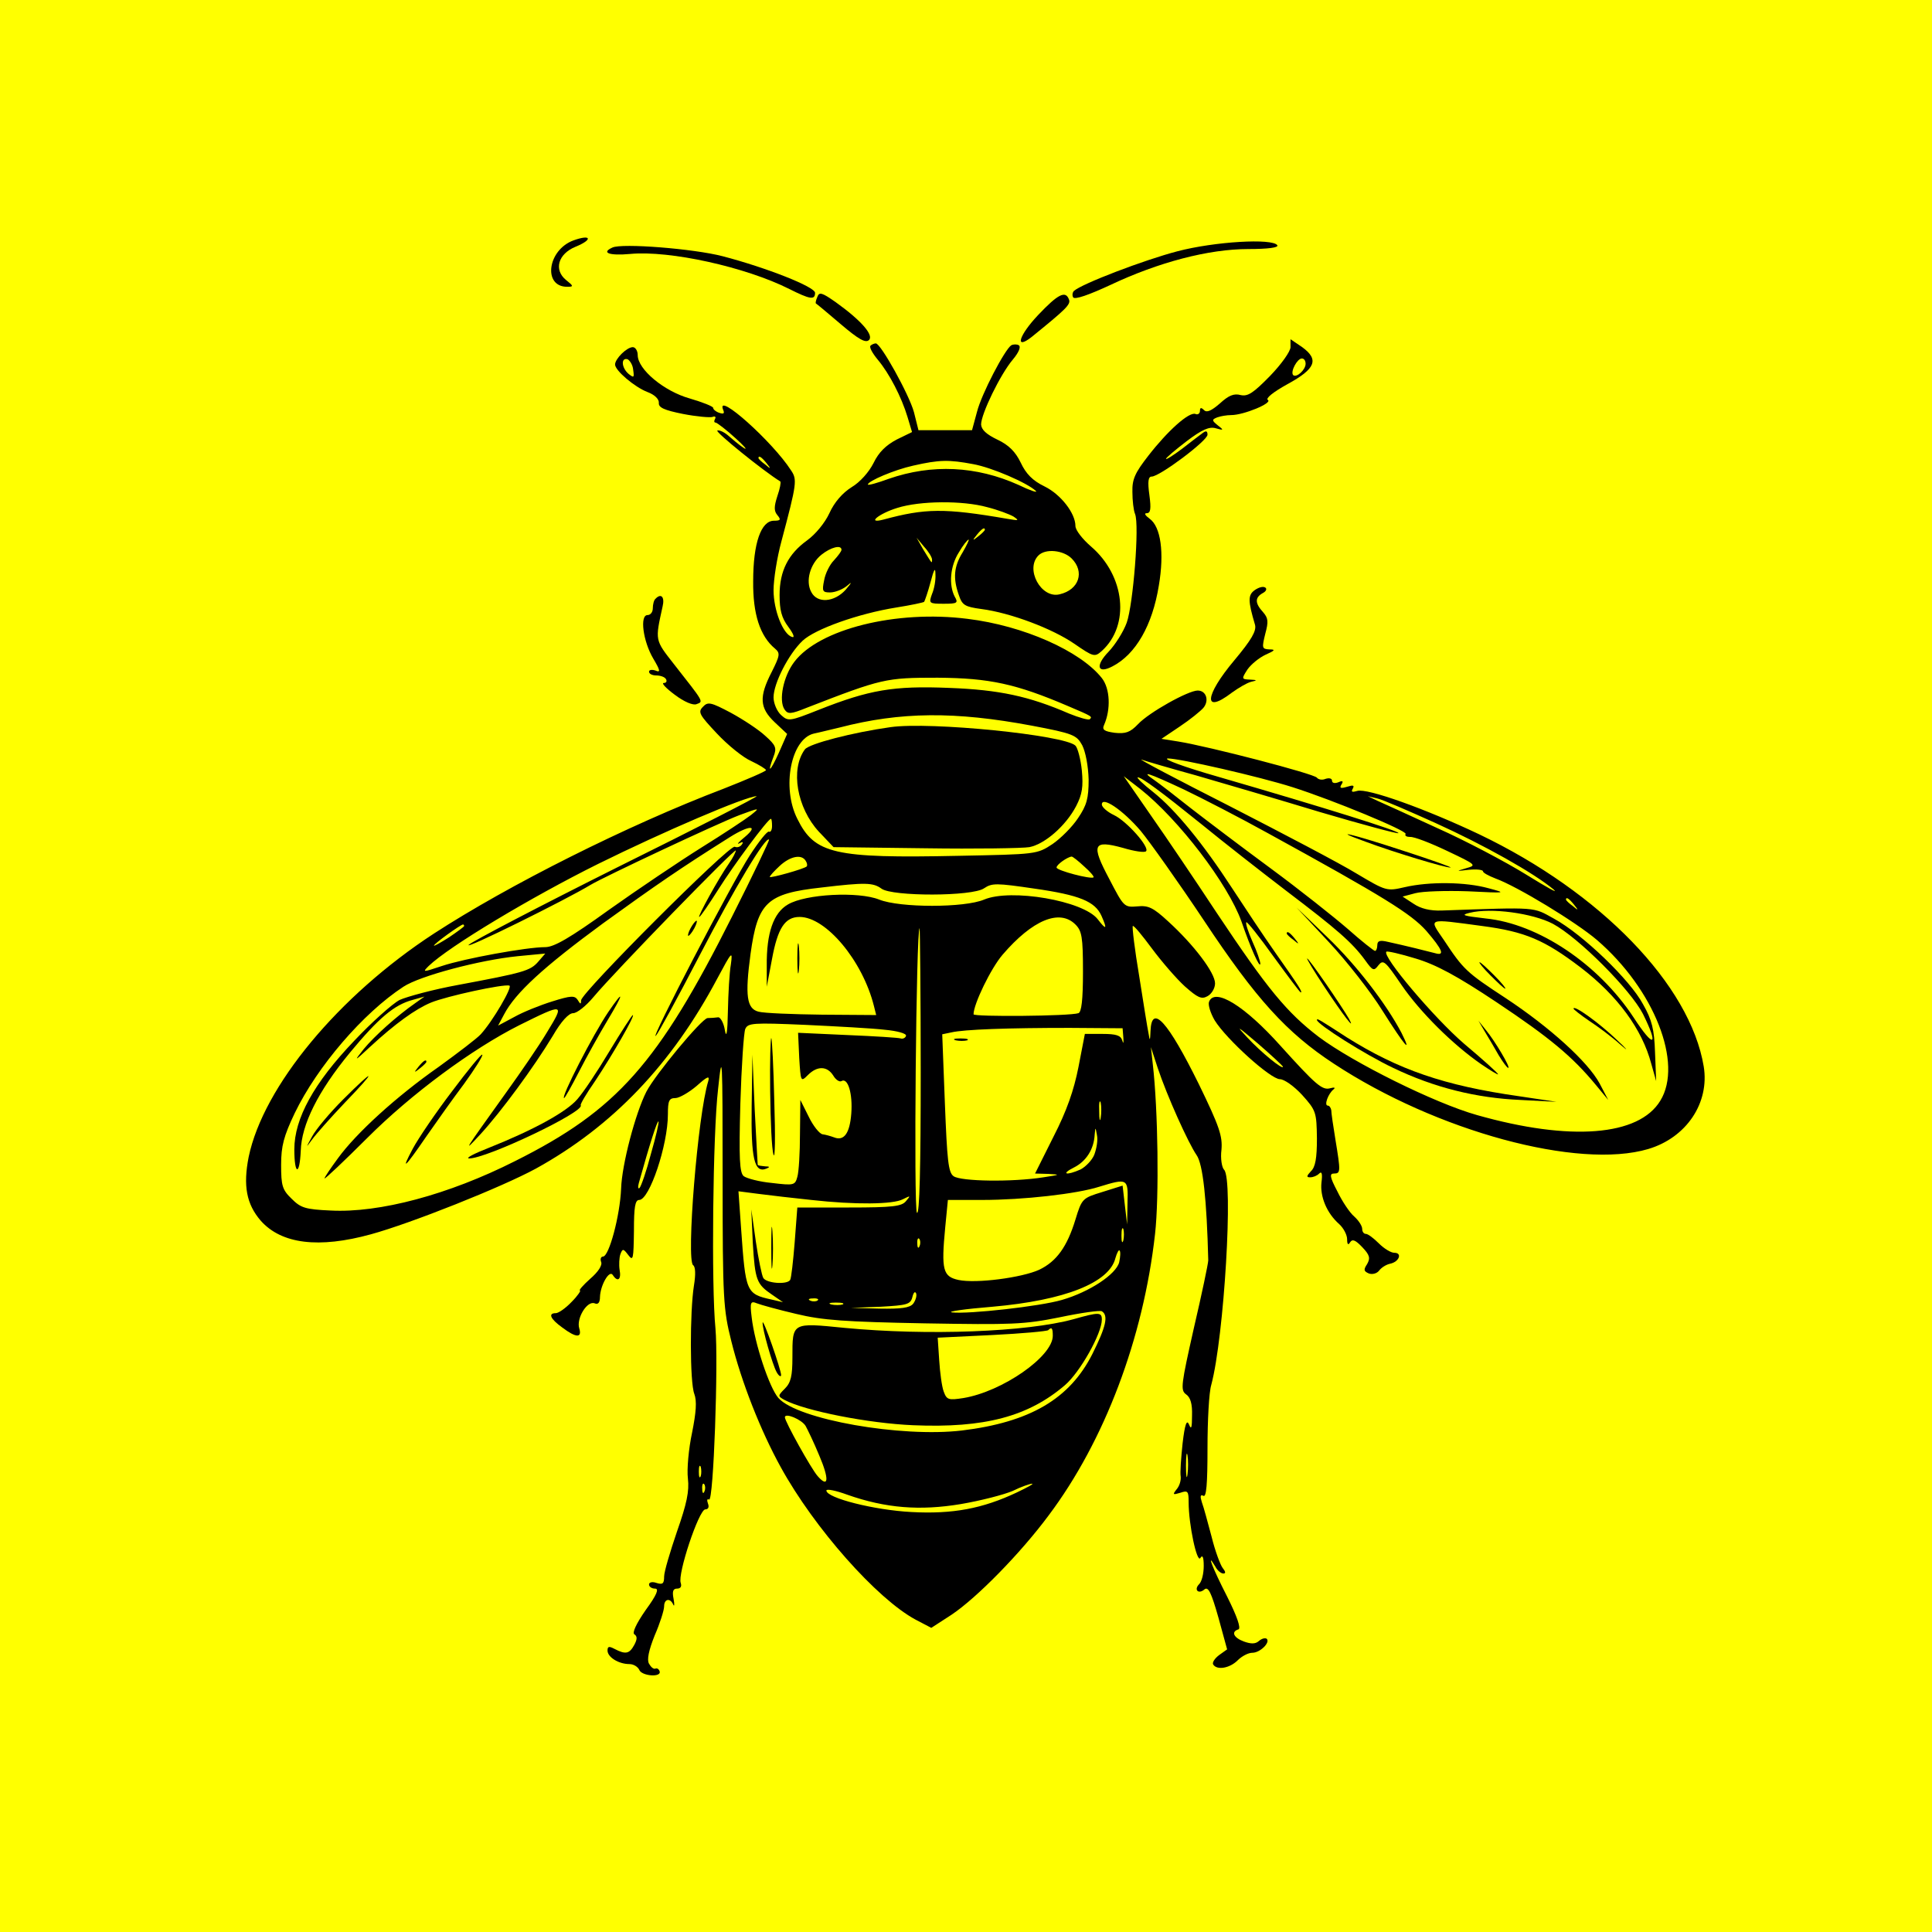 <?xml version="1.0" standalone="no"?>
<!DOCTYPE svg PUBLIC "-//W3C//DTD SVG 20010904//EN"
 "http://www.w3.org/TR/2001/REC-SVG-20010904/DTD/svg10.dtd">
<svg version="1.0" xmlns="http://www.w3.org/2000/svg"
 width="512pt" height="512pt" viewBox="0 0 512 512"
 preserveAspectRatio="xMidYMid meet">
<rect width="100%" height="100%" fill="yellow"/>
<g transform="translate(0,512) scale(0.1,-0.1)"
fill="#000000" stroke="none">
<path d="M1520 4483 c-69 -25 -82 -123 -17 -123 18 0 17 2 -3 18 -33 27 -21
69 25 88 47 19 42 34 -5 17z"/>
<path d="M3120 4454 c-88 -23 -253 -86 -274 -105 -4 -4 -5 -12 -2 -17 4 -7 43
7 99 33 127 60 260 95 365 95 53 0 81 4 77 10 -12 19 -166 10 -265 -16z"/>
<path d="M1623 4464 c-31 -14 -8 -22 47 -17 105 10 307 -35 422 -93 54 -27 68
-30 68 -10 0 16 -130 67 -245 97 -77 20 -267 35 -292 23z"/>
<path d="M2166 4333 c-4 -9 -5 -16 -4 -17 2 -1 31 -25 66 -55 47 -40 66 -51
75 -42 13 13 -21 52 -88 100 -37 26 -44 28 -49 14z"/>
<path d="M2751 4285 c-51 -54 -63 -94 -17 -58 90 73 104 86 99 99 -9 25 -29
15 -82 -41z"/>
<path d="M3420 4200 c0 -11 -24 -45 -54 -76 -45 -46 -59 -55 -78 -51 -18 5
-32 -1 -55 -22 -23 -20 -35 -25 -42 -18 -8 8 -11 7 -11 -2 0 -7 -6 -11 -12 -8
-17 6 -73 -44 -125 -111 -35 -45 -43 -62 -42 -96 0 -22 3 -49 7 -58 12 -29 -5
-240 -22 -288 -9 -25 -31 -59 -48 -77 -36 -37 -30 -60 10 -39 62 32 106 109
123 214 15 88 5 156 -24 177 -12 9 -16 15 -8 15 10 0 12 11 7 48 -5 36 -3 49
6 49 21 0 148 95 148 111 0 10 -4 11 -12 5 -7 -5 -32 -24 -55 -42 -24 -18 -43
-30 -43 -27 0 3 25 24 55 47 41 31 60 39 77 34 21 -6 22 -5 5 8 -16 13 -16 15
-1 21 8 3 25 6 37 6 33 0 110 32 97 40 -7 4 14 21 52 42 75 41 84 65 39 98
l-31 21 0 -21z m40 -44 c0 -16 -24 -38 -33 -30 -8 9 11 44 23 44 6 0 10 -6 10
-14z"/>
<path d="M2307 4204 c-4 -4 5 -20 19 -37 31 -37 63 -99 79 -152 l12 -40 -41
-20 c-28 -15 -47 -33 -61 -62 -12 -24 -36 -51 -58 -64 -24 -15 -46 -40 -59
-69 -12 -26 -37 -56 -59 -72 -50 -36 -73 -81 -73 -145 0 -39 5 -60 23 -84 14
-19 18 -30 10 -27 -24 7 -49 71 -49 124 0 28 9 86 21 130 41 154 42 163 25
188 -49 76 -198 209 -180 161 5 -11 2 -13 -10 -9 -9 3 -16 9 -16 13 0 4 -28
15 -62 25 -68 19 -138 77 -138 115 0 11 -6 21 -13 21 -16 0 -47 -31 -47 -46 0
-16 52 -60 86 -73 19 -7 31 -19 30 -29 -1 -12 14 -19 64 -29 36 -7 71 -10 78
-8 7 3 10 0 7 -5 -3 -6 -3 -10 2 -10 4 -1 28 -19 53 -42 43 -39 29 -35 -17 5
-12 11 -26 18 -32 16 -7 -3 123 -108 167 -135 2 -2 -1 -19 -8 -39 -9 -28 -9
-39 0 -50 10 -12 9 -15 -9 -15 -34 0 -55 -59 -55 -160 -1 -87 18 -146 58 -179
14 -12 13 -18 -9 -62 -34 -66 -32 -95 8 -133 l33 -31 -22 -50 c-23 -51 -32
-57 -14 -10 9 23 6 30 -22 55 -17 16 -58 43 -91 61 -53 28 -61 30 -74 16 -14
-14 -10 -21 37 -71 29 -31 70 -64 91 -73 21 -10 39 -21 39 -24 0 -3 -51 -25
-112 -49 -255 -97 -571 -256 -768 -384 -253 -165 -452 -405 -491 -592 -15 -76
-6 -125 32 -169 55 -62 154 -74 292 -36 106 29 347 125 437 174 203 112 360
276 481 504 38 71 41 75 36 38 -4 -22 -7 -78 -8 -125 -1 -57 -4 -73 -8 -50 -3
19 -12 35 -18 34 -7 -1 -20 -2 -28 -2 -16 -2 -138 -149 -162 -195 -29 -57 -65
-193 -67 -257 -3 -72 -32 -180 -48 -180 -5 0 -8 -6 -5 -14 4 -9 -8 -27 -29
-45 -19 -17 -31 -31 -27 -31 3 0 -6 -14 -22 -30 -16 -17 -35 -30 -42 -30 -21
0 -15 -15 17 -38 37 -28 53 -28 45 -2 -8 26 21 74 41 66 9 -4 14 2 14 17 1 31
25 73 34 58 13 -20 23 -12 18 14 -2 13 -1 32 2 41 6 16 8 15 21 -2 13 -17 14
-11 15 64 0 63 3 82 14 82 27 0 76 145 76 227 0 36 3 43 20 43 10 0 36 15 56
32 29 26 35 28 31 13 -28 -90 -59 -476 -40 -488 6 -4 7 -24 2 -54 -11 -69 -11
-257 1 -287 7 -19 5 -48 -6 -103 -9 -42 -14 -97 -11 -121 4 -34 -3 -67 -29
-141 -18 -53 -34 -106 -34 -119 0 -19 -4 -22 -20 -17 -11 4 -20 2 -20 -4 0 -6
7 -11 16 -11 11 0 5 -16 -25 -57 -25 -36 -36 -60 -30 -64 8 -5 8 -13 0 -28
-13 -24 -23 -26 -52 -11 -15 8 -19 7 -19 -4 0 -18 30 -36 58 -36 11 0 22 -7
26 -15 6 -17 60 -21 54 -4 -2 6 -7 9 -11 7 -5 -2 -12 4 -17 13 -6 10 -1 35 15
75 14 32 25 67 25 77 0 20 16 23 24 5 3 -7 4 -1 1 15 -4 20 -1 27 9 27 10 0
13 6 10 15 -9 23 48 194 65 195 8 0 11 6 7 16 -3 8 -2 13 3 10 12 -8 25 366
17 454 -11 110 -7 515 7 634 11 104 12 91 12 -235 0 -324 2 -349 23 -433 27
-109 78 -238 131 -334 89 -162 255 -349 357 -404 l42 -22 54 35 c67 45 182
162 257 263 148 197 251 469 282 746 11 97 8 329 -6 450 l-5 45 18 -55 c25
-75 81 -199 103 -231 17 -24 27 -118 31 -279 0 -8 -17 -89 -38 -179 -34 -151
-36 -165 -21 -176 12 -8 17 -26 16 -56 0 -33 -2 -39 -8 -24 -6 14 -11 1 -17
-50 -4 -38 -7 -78 -5 -88 1 -10 -3 -25 -11 -34 -11 -14 -10 -15 10 -9 20 7 22
4 22 -25 0 -59 22 -162 31 -148 6 10 9 2 9 -21 0 -20 -5 -41 -12 -48 -15 -15
-2 -28 14 -14 10 8 18 -8 37 -75 l23 -84 -21 -15 c-12 -9 -19 -20 -16 -25 10
-16 44 -10 65 11 11 11 28 20 39 20 20 0 48 27 38 37 -4 3 -13 1 -21 -6 -9 -8
-21 -8 -40 -1 -27 10 -34 26 -14 32 7 3 -3 33 -30 87 -38 74 -57 123 -31 79 5
-10 15 -18 21 -18 7 0 6 5 -2 15 -6 8 -20 45 -29 82 -10 37 -21 79 -26 92 -5
16 -4 21 4 17 8 -5 11 31 11 126 0 73 4 149 10 168 34 127 59 545 34 570 -6 6
-10 30 -7 53 3 36 -5 61 -60 174 -82 166 -125 214 -128 141 -1 -26 -2 -28 -5
-8 -3 14 -14 83 -25 153 -12 71 -19 130 -17 133 3 2 25 -25 51 -60 26 -35 65
-80 87 -100 34 -30 44 -35 60 -26 11 6 20 21 20 34 0 28 -56 102 -124 164 -40
37 -53 43 -82 40 -35 -3 -36 -1 -74 72 -49 92 -44 105 36 83 30 -9 57 -13 61
-9 11 10 -51 80 -85 96 -17 8 -32 21 -32 28 0 23 56 -15 103 -70 24 -29 100
-136 168 -238 138 -208 219 -297 344 -379 272 -179 648 -281 833 -226 101 30
163 122 147 219 -36 216 -273 461 -595 615 -141 67 -297 123 -323 115 -14 -4
-17 -3 -12 6 5 9 1 10 -15 5 -17 -5 -21 -4 -15 6 6 9 3 11 -8 6 -10 -4 -17 -2
-17 4 0 6 -7 8 -17 5 -9 -4 -19 -2 -23 3 -6 10 -287 83 -368 96 l-44 7 49 33
c27 18 54 40 62 49 16 19 8 46 -15 46 -25 0 -129 -58 -158 -89 -21 -22 -33
-26 -62 -23 -28 4 -34 8 -28 21 18 41 16 96 -6 124 -57 72 -208 139 -356 157
-189 24 -393 -27 -459 -114 -29 -38 -42 -102 -26 -126 9 -13 16 -13 58 4 201
78 210 80 348 80 137 -1 207 -16 345 -75 66 -28 65 -28 58 -35 -3 -3 -28 4
-55 15 -106 46 -185 63 -318 68 -147 6 -211 -5 -345 -58 -78 -31 -81 -31 -100
-14 -11 10 -20 31 -20 47 0 37 40 115 77 150 33 31 148 72 248 88 38 6 71 13
74 15 2 3 10 26 17 52 9 35 13 41 13 21 1 -15 -3 -38 -9 -52 -9 -25 -8 -26 31
-26 36 0 39 2 29 19 -16 31 -12 81 11 117 11 19 23 34 26 34 2 0 -5 -15 -16
-34 -23 -37 -26 -68 -10 -113 9 -27 16 -31 60 -37 77 -10 188 -52 246 -92 51
-35 54 -36 73 -19 75 68 62 199 -29 277 -22 19 -41 43 -41 54 0 34 -39 84 -82
105 -31 15 -49 33 -63 63 -14 29 -32 47 -62 61 -29 14 -42 26 -43 40 0 28 51
133 84 172 16 19 22 34 16 38 -5 3 -14 3 -20 0 -17 -11 -79 -129 -91 -177
l-13 -48 -71 0 -71 0 -12 48 c-13 47 -88 182 -101 182 -4 0 -11 -3 -14 -6z
m-629 -64 c3 -21 2 -22 -12 -11 -19 16 -21 44 -3 39 6 -3 14 -15 15 -28z m353
-247 c13 -16 12 -17 -3 -4 -10 7 -18 15 -18 17 0 8 8 3 21 -13z m548 -3 c50
-9 144 -50 166 -71 6 -6 -15 1 -46 16 -111 50 -229 56 -344 16 -30 -11 -55
-18 -55 -15 0 9 70 39 120 50 70 16 95 16 159 4z m37 -114 c28 -7 60 -19 70
-25 16 -11 14 -11 -16 -6 -168 29 -218 28 -329 -2 -46 -12 -12 16 37 31 60 19
173 20 238 2z m-6 -60 c0 -2 -8 -10 -17 -17 -16 -13 -17 -12 -4 4 13 16 21 21
21 13z m-140 -79 c0 -12 0 -11 -24 28 l-17 30 20 -24 c12 -13 21 -28 21 -34z
m-240 26 c0 -4 -9 -16 -20 -28 -11 -11 -23 -35 -26 -53 -6 -29 -4 -32 16 -32
13 0 33 8 44 17 15 13 14 10 -3 -10 -30 -33 -75 -37 -91 -6 -16 29 -3 75 27
99 25 20 53 27 53 13z m610 -23 c35 -35 20 -83 -32 -95 -49 -12 -92 67 -56
103 19 19 66 14 88 -8z m-106 -443 c111 -21 119 -25 134 -52 9 -18 16 -55 17
-91 0 -50 -5 -68 -28 -102 -15 -23 -46 -54 -68 -69 -41 -27 -43 -27 -249 -31
-330 -7 -381 5 -427 98 -42 83 -17 212 44 226 15 3 46 11 68 16 162 42 306 43
509 5z m436 -132 c69 -20 216 -63 328 -97 112 -33 205 -58 208 -56 4 5 -190
66 -476 149 -91 26 -151 48 -135 49 32 0 242 -48 330 -76 107 -34 305 -116
300 -124 -3 -5 3 -8 12 -8 10 1 54 -16 98 -37 78 -37 79 -38 50 -46 -27 -8
-27 -8 8 -4 20 2 37 0 37 -4 0 -4 15 -12 33 -19 58 -21 214 -116 269 -163 152
-131 229 -327 168 -426 -57 -94 -239 -108 -486 -38 -113 32 -328 139 -419 207
-85 65 -136 127 -270 328 -56 85 -135 202 -175 259 l-72 104 44 -34 c102 -81
232 -251 268 -351 24 -70 49 -126 50 -112 0 6 -9 33 -21 59 -11 25 -19 49 -16
51 2 2 35 -39 72 -91 38 -52 70 -95 72 -95 6 0 -5 17 -67 105 -31 44 -82 121
-114 170 -78 120 -151 209 -210 256 -27 21 -45 39 -41 39 11 0 62 -38 170
-125 55 -45 156 -124 224 -176 133 -101 174 -136 209 -184 20 -28 23 -29 35
-13 13 16 18 11 61 -52 50 -73 136 -158 211 -210 25 -17 45 -29 45 -27 0 3
-40 39 -90 81 -79 68 -218 232 -206 244 3 2 38 -6 77 -18 54 -16 110 -46 215
-116 141 -94 201 -144 263 -219 l33 -40 -23 44 c-31 57 -131 148 -249 226
-104 68 -112 76 -163 153 -41 60 -48 58 101 38 114 -15 165 -37 261 -110 98
-75 163 -164 187 -255 l13 -46 -3 76 c-2 61 -8 86 -32 128 -34 64 -160 185
-235 226 -58 32 -40 31 -299 22 -30 -1 -55 5 -74 18 l-29 19 34 9 c19 5 81 7
139 5 102 -5 104 -5 55 8 -61 17 -157 18 -222 3 -48 -11 -49 -11 -128 36 -44
27 -195 106 -335 178 -140 71 -246 127 -235 124 11 -4 76 -23 145 -42z m-33
-37 c48 -23 149 -75 223 -116 308 -169 380 -214 420 -259 43 -50 50 -67 23
-59 -19 5 -79 20 -125 30 -21 5 -28 3 -28 -9 0 -8 -3 -15 -6 -15 -3 0 -36 26
-72 58 -37 32 -129 105 -205 161 -76 56 -171 128 -211 159 -39 31 -83 65 -96
74 -41 28 -17 20 77 -24z m-1500 -206 c-208 -104 -386 -197 -395 -206 -14 -15
257 119 323 159 35 21 337 163 395 185 54 20 55 20 30 0 -14 -11 -73 -50 -131
-86 -59 -37 -169 -111 -245 -165 -104 -75 -146 -99 -169 -99 -49 0 -214 -30
-274 -50 -51 -17 -52 -17 -35 0 54 52 271 182 448 270 176 87 391 179 421 180
6 0 -160 -85 -368 -188z m2167 117 c130 -59 260 -132 313 -176 15 -13 -17 5
-72 39 -55 34 -161 90 -235 123 -74 34 -146 67 -160 73 l-25 12 25 -6 c14 -3
83 -33 154 -65z m-1758 -8 c0 -11 -4 -17 -8 -15 -4 3 -27 -26 -51 -63 -47 -72
-267 -495 -249 -478 6 6 58 101 116 213 94 181 175 316 184 307 2 -1 -42 -93
-98 -204 -196 -390 -305 -513 -575 -648 -176 -89 -360 -138 -489 -131 -67 3
-79 7 -103 31 -25 24 -28 35 -28 90 0 50 7 76 36 137 60 124 181 265 288 335
44 29 203 71 303 81 l73 7 -19 -22 c-21 -24 -40 -29 -211 -61 -66 -12 -136
-31 -156 -40 -19 -10 -74 -59 -121 -109 -106 -111 -158 -205 -158 -287 0 -68
14 -71 17 -4 2 70 46 158 130 260 77 93 118 127 166 140 l32 9 -24 -17 c-49
-34 -109 -88 -137 -122 -27 -34 -26 -34 17 6 66 61 120 100 161 117 41 17 193
50 208 45 9 -3 -44 -94 -76 -129 -10 -11 -60 -49 -111 -86 -113 -79 -219 -176
-267 -242 -20 -27 -36 -51 -36 -54 0 -3 51 45 113 107 117 117 278 236 403
299 119 59 121 59 74 -18 -22 -37 -71 -108 -107 -158 -116 -162 -119 -166 -69
-112 54 59 141 177 191 260 22 38 42 60 54 60 10 0 34 19 54 43 55 66 377 397
377 388 0 -4 -8 -20 -18 -34 -28 -40 -84 -142 -79 -142 3 0 26 34 52 75 39 62
130 185 138 185 2 0 3 -9 3 -19z m-72 -29 c-16 -13 -23 -21 -15 -17 9 5 12 4
7 -3 -4 -6 -12 -9 -19 -6 -15 5 -407 -387 -407 -407 0 -11 -2 -11 -9 1 -8 12
-17 12 -68 -4 -32 -10 -77 -28 -100 -41 l-43 -23 16 30 c30 57 104 125 262
241 141 102 205 146 337 229 51 32 77 32 39 0z m161 -63 c4 -6 5 -12 3 -15 -7
-7 -98 -32 -98 -28 0 3 12 16 26 29 28 26 58 32 69 14z m738 -15 c16 -14 27
-27 25 -29 -6 -6 -98 18 -98 26 0 8 29 28 40 29 3 0 18 -12 33 -26z m-537 -59
c28 -21 241 -21 272 1 21 14 32 14 134 -1 119 -17 160 -34 177 -72 16 -36 13
-39 -10 -9 -38 49 -230 82 -301 52 -52 -22 -223 -22 -278 0 -55 22 -195 15
-242 -13 -38 -22 -57 -75 -56 -163 l0 -55 14 74 c15 81 34 111 73 111 70 0
167 -116 197 -236 l6 -24 -143 1 c-79 1 -155 4 -169 8 -31 8 -36 42 -21 153
19 137 43 160 188 176 117 14 137 13 159 -3z m1835 -42 c13 -16 12 -17 -3 -4
-10 7 -18 15 -18 17 0 8 8 3 21 -13z m-56 -51 c69 -37 206 -175 239 -239 43
-87 29 -92 -25 -9 -93 141 -252 248 -392 262 -60 7 -67 9 -42 15 56 14 166 -1
220 -29z m-1265 -2 c17 -17 20 -33 20 -125 0 -76 -4 -107 -12 -110 -23 -8
-278 -10 -278 -3 0 27 46 122 77 158 79 92 151 122 193 80z m-1620 -4 c0 -2
-18 -15 -40 -30 -22 -14 -40 -24 -40 -22 0 5 71 56 77 56 2 0 3 -2 3 -4z
m1210 -388 c0 -249 -3 -379 -10 -372 -9 9 -2 754 7 754 1 0 3 -172 3 -382z
m-95 113 c33 -3 58 -10 56 -16 -1 -5 -8 -9 -14 -7 -5 2 -69 6 -141 9 l-131 6
3 -66 c4 -64 4 -65 23 -46 25 25 51 24 67 -1 7 -12 17 -18 22 -15 17 10 30
-33 26 -86 -4 -52 -19 -74 -46 -63 -8 3 -22 7 -30 8 -8 1 -25 22 -37 47 l-22
44 -1 -90 c0 -49 -3 -101 -7 -114 -6 -22 -9 -23 -67 -16 -33 3 -67 12 -75 18
-11 9 -13 46 -9 192 3 99 9 188 13 198 7 16 20 17 159 11 83 -4 178 -9 211
-13z m632 -21 c1 -14 0 -18 -3 -7 -4 13 -16 17 -52 17 l-47 0 -17 -88 c-12
-61 -31 -116 -66 -184 l-49 -98 36 -1 c32 -2 31 -2 -14 -9 -82 -13 -219 -11
-238 3 -14 10 -17 42 -23 194 l-7 182 24 5 c34 8 151 12 314 12 l140 -1 2 -25z
m-60 -212 c-2 -13 -4 -5 -4 17 -1 22 1 32 4 23 2 -10 2 -28 0 -40z m-1192 -96
c-12 -46 -26 -86 -30 -90 -4 -4 -5 2 -2 13 29 104 49 166 52 163 2 -2 -7 -41
-20 -86z m1175 -2 c-6 -15 -23 -32 -36 -39 -38 -17 -54 -13 -18 5 32 16 53 48
55 87 2 21 2 21 6 -1 3 -13 -1 -36 -7 -52z m88 -127 l-1 -58 -6 51 -6 52 -54
-17 c-52 -16 -54 -17 -71 -73 -22 -72 -50 -111 -96 -133 -46 -21 -167 -37
-214 -27 -41 9 -46 26 -35 140 l7 72 91 0 c108 0 251 16 310 35 75 23 77 22
75 -42z m-838 7 c116 -13 217 -12 243 2 20 10 21 10 8 -5 -11 -14 -35 -17
-151 -17 l-137 0 -7 -92 c-4 -50 -9 -95 -12 -100 -8 -13 -62 -9 -71 5 -4 6
-13 50 -20 97 l-12 85 4 -89 c6 -99 10 -109 51 -137 l29 -20 -30 7 c-68 15
-69 19 -81 188 l-7 99 54 -7 c30 -4 92 -11 139 -16z m827 -107 c-3 -10 -5 -4
-5 12 0 17 2 24 5 18 2 -7 2 -21 0 -30z m-540 -15 c-3 -8 -6 -5 -6 6 -1 11 2
17 5 13 3 -3 4 -12 1 -19z m529 -43 c-8 -32 -79 -79 -152 -100 -58 -17 -247
-38 -291 -33 -15 2 33 9 107 15 193 17 310 64 326 129 4 14 9 23 11 20 3 -3 2
-17 -1 -31z m-546 -110 c-9 -11 -32 -14 -89 -13 l-76 2 79 3 c70 4 79 6 84 26
3 12 7 16 10 9 2 -7 -2 -19 -8 -27z m-253 9 c-3 -3 -12 -4 -19 -1 -8 3 -5 6 6
6 11 1 17 -2 13 -5z m-57 -36 c70 -17 131 -21 340 -25 232 -4 264 -3 358 16
57 12 107 19 112 16 18 -11 11 -41 -25 -113 -60 -119 -165 -181 -346 -203
-161 -19 -435 29 -486 86 -24 27 -63 144 -71 214 -5 40 -3 44 14 37 10 -4 57
-17 104 -28z m123 25 c-7 -2 -21 -2 -30 0 -10 3 -4 5 12 5 17 0 24 -2 18 -5z
m-98 -322 c5 -9 22 -44 36 -78 27 -63 25 -88 -4 -55 -17 19 -87 145 -87 156 0
13 45 -6 55 -23z m1012 -128 c-2 -16 -4 -5 -4 22 0 28 2 40 4 28 2 -13 2 -35
0 -50z m-1290 -5 c-3 -7 -5 -2 -5 12 0 14 2 19 5 13 2 -7 2 -19 0 -25z m10
-40 c-3 -8 -6 -5 -6 6 -1 11 2 17 5 13 3 -3 4 -12 1 -19z m828 -3 c-91 -43
-170 -58 -280 -52 -97 5 -225 37 -225 57 0 5 25 0 55 -11 102 -36 193 -43 301
-25 53 9 115 25 138 35 22 11 46 19 51 19 6 0 -13 -10 -40 -23z"/>
<path d="M2360 3193 c-100 -14 -216 -44 -227 -59 -39 -53 -21 -155 37 -218
l39 -41 243 -3 c134 -2 258 0 276 3 41 8 97 57 124 109 16 31 19 51 15 94 -3
30 -11 60 -17 66 -28 28 -384 64 -490 49z"/>
<path d="M3620 2889 c75 -28 211 -69 224 -68 6 0 -50 20 -124 44 -137 45 -200
60 -100 24z"/>
<path d="M3521 2624 c47 -50 112 -133 143 -183 58 -92 80 -118 50 -58 -40 76
-118 178 -195 252 l-83 80 85 -91z"/>
<path d="M3410 2646 c0 -2 8 -10 18 -17 15 -13 16 -12 3 4 -13 16 -21 21 -21
13z"/>
<path d="M3511 2503 c49 -74 83 -118 64 -83 -19 33 -106 160 -111 160 -2 0 19
-35 47 -77z"/>
<path d="M3950 2535 c19 -19 36 -35 39 -35 3 0 -10 16 -29 35 -19 19 -36 35
-39 35 -3 0 10 -16 29 -35z"/>
<path d="M4170 2447 c0 -2 19 -17 41 -32 23 -15 61 -43 84 -64 23 -20 18 -13
-11 14 -47 45 -114 93 -114 82z"/>
<path d="M3490 2417 c0 -11 128 -92 202 -127 108 -52 220 -80 338 -85 l95 -5
-100 15 c-197 28 -319 70 -456 156 -74 48 -79 51 -79 46z"/>
<path d="M3935 2386 c10 -16 26 -44 37 -63 11 -18 22 -33 25 -33 7 0 -35 71
-59 100 l-20 25 17 -29z"/>
<path d="M1830 2660 c-6 -11 -8 -20 -6 -20 3 0 10 9 16 20 6 11 8 20 6 20 -3
0 -10 -9 -16 -20z"/>
<path d="M1612 2438 c-40 -59 -127 -228 -117 -228 2 0 20 32 40 71 20 39 54
100 75 135 44 73 45 85 2 22z"/>
<path d="M1615 2334 c-31 -52 -69 -109 -85 -127 -29 -34 -117 -82 -235 -129
-38 -15 -62 -27 -52 -28 45 -1 308 124 296 141 -2 2 15 31 38 64 46 69 107
175 100 175 -2 0 -30 -43 -62 -96z"/>
<path d="M1198 2228 c-42 -55 -89 -124 -104 -152 -33 -62 -22 -52 37 34 25 36
69 98 99 138 29 40 51 75 48 77 -2 3 -38 -41 -80 -97z"/>
<path d="M1109 2293 c-13 -16 -12 -17 4 -4 9 7 17 15 17 17 0 8 -8 3 -21 -13z"/>
<path d="M909 2206 c-35 -35 -72 -79 -82 -98 -17 -31 -17 -31 0 -8 10 14 49
58 87 98 86 89 82 95 -5 8z"/>
<path d="M2113 2580 c0 -36 2 -50 4 -32 2 17 2 47 0 65 -2 17 -4 3 -4 -33z"/>
<path d="M2041 2229 c1 -79 4 -155 9 -169 4 -14 5 49 2 140 -2 91 -6 167 -8
169 -2 2 -4 -61 -3 -140z"/>
<path d="M1992 2189 c-2 -139 7 -179 39 -166 10 4 9 6 -3 6 -10 1 -19 2 -20 4
0 1 -4 67 -8 147 l-6 145 -2 -136z"/>
<path d="M2533 2363 c9 -2 23 -2 30 0 6 3 -1 5 -18 5 -16 0 -22 -2 -12 -5z"/>
<path d="M2044 1815 c0 -49 1 -71 3 -48 2 23 2 64 0 90 -2 26 -3 8 -3 -42z"/>
<path d="M2845 1624 c-124 -34 -386 -44 -607 -23 -140 14 -138 15 -138 -78 0
-49 -4 -67 -20 -83 -19 -19 -19 -20 -1 -30 55 -29 222 -62 341 -67 189 -8 305
23 402 106 40 34 98 137 98 174 0 20 -8 20 -75 1z m-55 -44 c0 -55 -134 -148
-237 -165 -39 -6 -44 -5 -52 17 -5 13 -10 51 -12 83 l-4 60 144 7 c79 4 146
10 149 13 9 9 12 6 12 -15z"/>
<path d="M2021 1615 c-1 -17 26 -111 37 -131 6 -11 12 -14 12 -8 0 14 -48 152
-49 139z"/>
<path d="M3325 3556 c-18 -13 -18 -28 1 -92 4 -16 -9 -39 -55 -94 -79 -94 -83
-144 -7 -86 18 13 40 26 51 29 18 4 17 5 -3 6 -22 1 -22 2 -6 27 10 14 31 31
48 39 25 11 27 14 10 14 -20 1 -20 4 -11 41 9 33 8 42 -6 58 -21 23 -22 38 -1
50 10 5 12 12 7 15 -6 4 -18 0 -28 -7z"/>
<path d="M1737 3533 c-4 -3 -7 -15 -7 -25 0 -10 -6 -18 -14 -18 -21 0 -12 -69
15 -115 19 -32 20 -38 6 -32 -9 3 -17 2 -17 -3 0 -6 9 -10 19 -10 11 0 23 -4
26 -10 3 -5 1 -10 -6 -10 -7 0 6 -14 29 -31 25 -19 49 -29 58 -25 19 7 20 4
-60 106 -51 65 -50 62 -30 153 6 25 -4 36 -19 20z"/>
<path d="M3204 2465 c-3 -8 4 -30 15 -49 31 -50 148 -156 173 -156 11 0 37
-18 59 -42 37 -41 38 -46 39 -115 0 -52 -4 -76 -16 -87 -12 -13 -12 -16 -2
-16 8 0 18 4 24 10 7 7 9 -1 6 -24 -4 -37 14 -81 47 -110 12 -11 21 -29 21
-40 0 -14 3 -17 8 -8 6 9 14 6 32 -13 20 -21 22 -29 13 -45 -10 -15 -9 -19 5
-25 9 -3 21 0 27 8 6 8 19 16 29 18 24 5 33 29 11 29 -9 0 -27 11 -41 25 -14
14 -29 25 -34 25 -6 0 -10 6 -10 13 0 8 -9 22 -21 33 -12 10 -32 40 -45 67
-20 38 -21 47 -9 47 18 0 18 5 4 90 -6 36 -11 71 -11 78 -1 6 -5 12 -9 12 -11
0 1 32 15 43 6 5 2 6 -9 3 -21 -6 -39 10 -132 113 -94 105 -174 155 -189 116z
m196 -172 c0 -9 -58 38 -95 78 -32 34 -26 30 28 -16 37 -32 67 -60 67 -62z"/>
</g>
</svg>